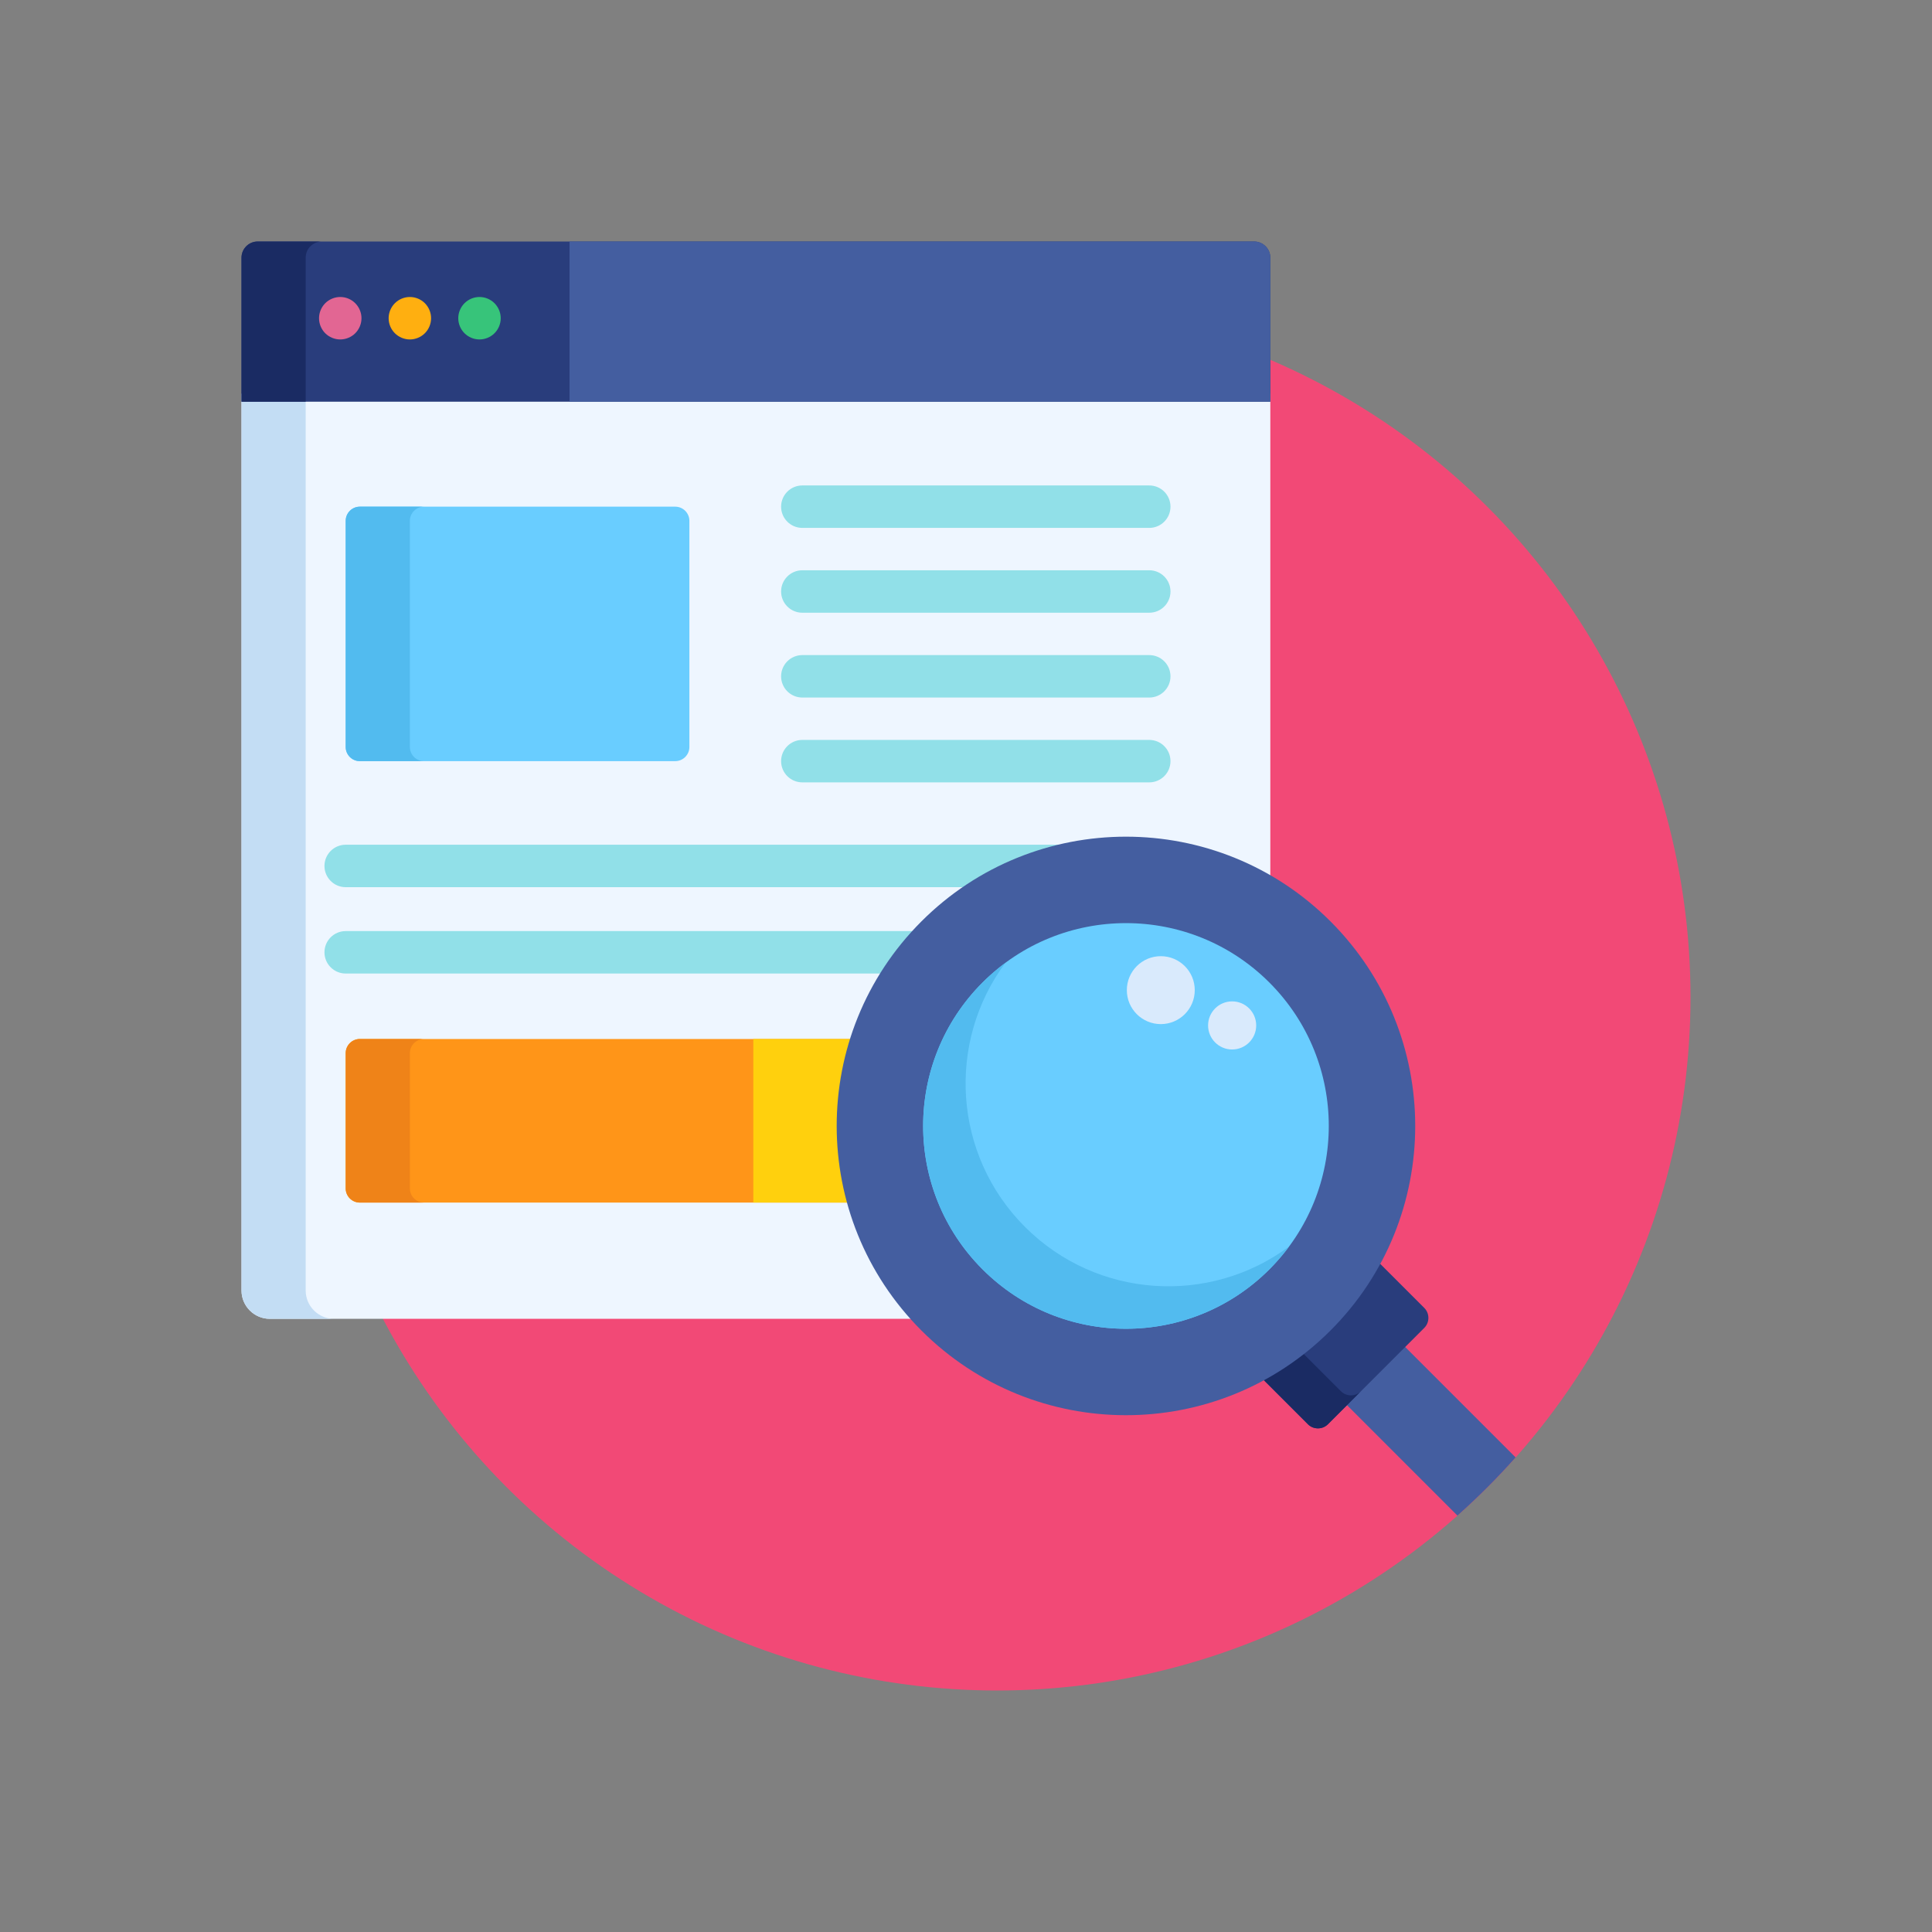 <?xml version="1.0" encoding="UTF-8"?>
<!DOCTYPE svg PUBLIC "-//W3C//DTD SVG 1.1//EN" "http://www.w3.org/Graphics/SVG/1.1/DTD/svg11.dtd">
<!-- Creator: CorelDRAW 2017 -->
<svg xmlns="http://www.w3.org/2000/svg" xml:space="preserve" width="2419px" height="2419px" version="1.1" style="shape-rendering:geometricPrecision; text-rendering:geometricPrecision; image-rendering:optimizeQuality; fill-rule:evenodd; clip-rule:evenodd"
viewBox="0 0 2419 2419"
 xmlns:xlink="http://www.w3.org/1999/xlink">
 <rect x="0" y="0" width="2419" height="2419" fill="#808080" stroke="none"/>
 <defs>
  <style type="text/css">
   <![CDATA[
    .fil0 {fill:none}
    .fil5 {fill:#1A2B63}
    .fil4 {fill:#293D7C}
    .fil14 {fill:#37C47A}
    .fil15 {fill:#445EA0}
    .fil7 {fill:#52BBEF}
    .fil6 {fill:#69CDFF}
    .fil11 {fill:#91E0E8}
    .fil3 {fill:#C3DDF4}
    .fil16 {fill:#D9EAFC}
    .fil12 {fill:#E26693}
    .fil2 {fill:#EEF6FF}
    .fil9 {fill:#EF8318}
    .fil1 {fill:#F24976}
    .fil8 {fill:#FF9518}
    .fil13 {fill:#FFAF10}
    .fil10 {fill:#FFD00D}
   ]]>
  </style>
 </defs>
 <g id="Capa_x0020_1">
  <rect class="fil0" width="2419" height="2419"/>
  <circle class="fil1" cx="1248.48" cy="1248.48" r="868.15"/>
  <path class="fil2" d="M1158.68 1158.67c67.08,-67.07 156.26,-104 251.1,-104 64.62,0 126.59,17.15 180.75,49.29l0 -611.08 -1288.15 0 0 1122.96c0,19.49 15.94,35.43 35.43,35.43l811.68 0c-129.16,-139.07 -126.11,-357.29 9.19,-492.6z"/>
  <path class="fil3" d="M382.74 1615.84l0 -1122.96 -80.36 0 0 1122.96c0,19.49 15.94,35.43 35.43,35.43l80.37 0c-19.49,0 -35.44,-15.94 -35.44,-35.43z"/>
  <path class="fil4" d="M1570.28 302.38l-1247.65 0c-11.14,0 -20.25,9.11 -20.25,20.25l0 180.3 1288.15 0 0 -180.3c0,-11.14 -9.11,-20.25 -20.25,-20.25z"/>
  <path class="fil5" d="M403 302.38l-80.37 0c-11.14,0 -20.25,9.11 -20.25,20.25l0 180.3 80.36 0 0 -180.3c0,-11.14 9.11,-20.25 20.26,-20.25z"/>
  <path class="fil6" d="M863.16 935.29c0,9.74 -7.97,17.72 -17.72,17.72l-394.89 0c-9.75,0 -17.72,-7.98 -17.72,-17.72l0 -283.19c0,-9.74 7.97,-17.72 17.72,-17.72l394.89 0c9.74,0 17.72,7.98 17.72,17.72l0 283.19 0 0z"/>
  <path class="fil7" d="M513.2 935.29l0 -283.19c0,-9.74 7.97,-17.72 17.71,-17.72l-80.36 0c-9.75,0 -17.72,7.98 -17.72,17.72l0 283.19c0,9.74 7.97,17.72 17.72,17.72l80.36 0c-9.74,0 -17.71,-7.98 -17.71,-17.72z"/>
  <path class="fil8" d="M1071.83 1300.88l-621.28 0c-9.75,0 -17.72,7.97 -17.72,17.72l0 169.41c0,9.74 7.97,17.71 17.72,17.71l617.43 0c-18.69,-67 -17.42,-138.45 3.85,-204.84z"/>
  <path class="fil9" d="M513.2 1488.01l0 -169.41c0,-9.75 7.97,-17.72 17.71,-17.72l-80.36 0c-9.75,0 -17.72,7.97 -17.72,17.72l0 169.41c0,9.74 7.97,17.71 17.72,17.71l80.36 0c-9.74,0 -17.71,-7.97 -17.71,-17.71z"/>
  <path class="fil10" d="M1071.83 1300.88l-128.62 0 0 204.84 124.77 0c-18.69,-67 -17.42,-138.45 3.85,-204.84z"/>
  <path class="fil11" d="M1438.95 660.96l-434.39 0c-14.67,0 -26.57,-11.9 -26.57,-26.58 0,-14.67 11.9,-26.57 26.57,-26.57l434.39 0c14.68,0 26.58,11.9 26.58,26.57 0,14.68 -11.9,26.58 -26.58,26.58z"/>
  <path class="fil11" d="M1438.95 767.17l-434.39 0c-14.67,0 -26.57,-11.9 -26.57,-26.58 0,-14.68 11.9,-26.58 26.57,-26.58l434.39 0c14.68,0 26.58,11.9 26.58,26.58 0,14.68 -11.9,26.58 -26.58,26.58z"/>
  <path class="fil11" d="M1438.95 873.37l-434.39 0c-14.67,0 -26.57,-11.89 -26.57,-26.57 0,-14.68 11.9,-26.58 26.57,-26.58l434.39 0c14.68,0 26.58,11.9 26.58,26.58 0,14.68 -11.9,26.57 -26.58,26.57z"/>
  <path class="fil11" d="M1438.95 979.58l-434.39 0c-14.67,0 -26.57,-11.9 -26.57,-26.57 0,-14.68 11.9,-26.58 26.57,-26.58l434.39 0c14.68,0 26.58,11.9 26.58,26.58 0,14.68 -11.9,26.57 -26.58,26.57z"/>
  <path class="fil11" d="M1363.5 1057.66l-930.67 0c-14.68,0 -26.58,11.89 -26.58,26.57 0,14.68 11.9,26.58 26.58,26.58l785.14 0c43.89,-28.28 93.38,-46.41 145.53,-53.15z"/>
  <path class="fil11" d="M1151.78 1165.78l-718.95 0c-14.68,0 -26.58,11.9 -26.58,26.58 0,14.67 11.9,26.57 26.58,26.57l677.47 0c11.91,-18.69 25.73,-36.51 41.48,-53.15z"/>
  <path class="fil12" d="M426.02 425.01c-7.01,0 -13.85,-2.83 -18.81,-7.76 -4.93,-4.96 -7.76,-11.8 -7.76,-18.81 0,-6.99 2.83,-13.82 7.76,-18.78 4.96,-4.96 11.8,-7.8 18.81,-7.8 6.99,0 13.86,2.83 18.78,7.8 4.97,4.96 7.8,11.8 7.8,18.78 0,7.01 -2.83,13.85 -7.8,18.81 -4.92,4.93 -11.8,7.76 -18.78,7.76z"/>
  <path class="fil13" d="M513.18 425.01c-6.99,0 -13.86,-2.83 -18.79,-7.8 -4.96,-4.92 -7.79,-11.76 -7.79,-18.77 0,-6.99 2.83,-13.82 7.79,-18.78 4.96,-4.96 11.8,-7.8 18.79,-7.8 7.01,0 13.85,2.83 18.81,7.8 4.93,4.96 7.76,11.8 7.76,18.78 0,6.98 -2.84,13.85 -7.76,18.77 -4.96,4.97 -11.8,7.8 -18.81,7.8z"/>
  <path class="fil14" d="M600.36 425.01c-7.01,0 -13.85,-2.83 -18.78,-7.76 -4.96,-4.96 -7.79,-11.8 -7.79,-18.81 0,-6.99 2.83,-13.82 7.79,-18.78 4.93,-4.96 11.77,-7.8 18.78,-7.8 6.98,0 13.86,2.83 18.78,7.8 4.96,4.96 7.8,11.8 7.8,18.78 0,7.01 -2.84,13.85 -7.8,18.81 -4.96,4.93 -11.8,7.76 -18.78,7.76z"/>
  <path class="fil15" d="M1754.37 1681.51l-72.84 72.84 143.29 143.29c25.69,-22.82 50.01,-47.15 72.84,-72.84l-143.29 -143.29z"/>
  <path class="fil4" d="M1783.28 1637.59l-60.36 -60.36c-16.05,30.07 -36.73,58.31 -62.05,83.63 -25.04,25.04 -53.16,45.87 -83.51,62.15l60.25 60.25c6.89,6.89 18.17,6.89 25.06,0l120.61 -120.61c6.89,-6.89 6.89,-18.17 0,-25.06z"/>
  <path class="fil5" d="M1678.95 1741.92l-51.52 -51.52c-15.84,12.33 -32.59,23.23 -50.07,32.61l60.25 60.25c6.89,6.89 18.16,6.89 25.06,0l41.34 -41.34c-6.89,6.89 -18.17,6.89 -25.06,0z"/>
  <path class="fil15" d="M1665.88 1153.66c141.44,141.44 141.44,370.76 0,512.21 -141.43,141.43 -370.76,141.43 -512.21,0 -141.44,-141.45 -141.43,-370.77 0,-512.21 141.45,-141.44 370.78,-141.45 512.21,0z"/>
  <path class="fil6" d="M1589.35 1589.33c-99.17,99.17 -259.96,99.17 -359.14,-0.01 -99.17,-99.16 -99.17,-259.96 0,-359.13 99.17,-99.16 259.97,-99.16 359.13,0 99.18,99.18 99.18,259.97 0.01,359.14z"/>
  <path class="fil7" d="M1589.35 1589.33c9.03,-9.04 17.21,-18.59 24.6,-28.55 -99.41,73.72 -240.44,65.53 -330.59,-24.61 -90.14,-90.13 -98.32,-231.17 -24.6,-330.58 -9.97,7.39 -19.52,15.58 -28.55,24.6 -99.17,99.17 -99.16,259.97 0,359.13 99.18,99.18 259.97,99.18 359.14,0.01z"/>
  <path class="fil15" d="M1570.28 302.38l-857.18 0 0 200.55 877.43 0 0 -180.3c0,-11.14 -9.11,-20.25 -20.25,-20.25z"/>
  <circle class="fil16" cx="1453.4" cy="1239.73" r="42.52"/>
  <circle class="fil16" cx="1542.73" cy="1283.91" r="30.12"/>
 </g>
</svg>
